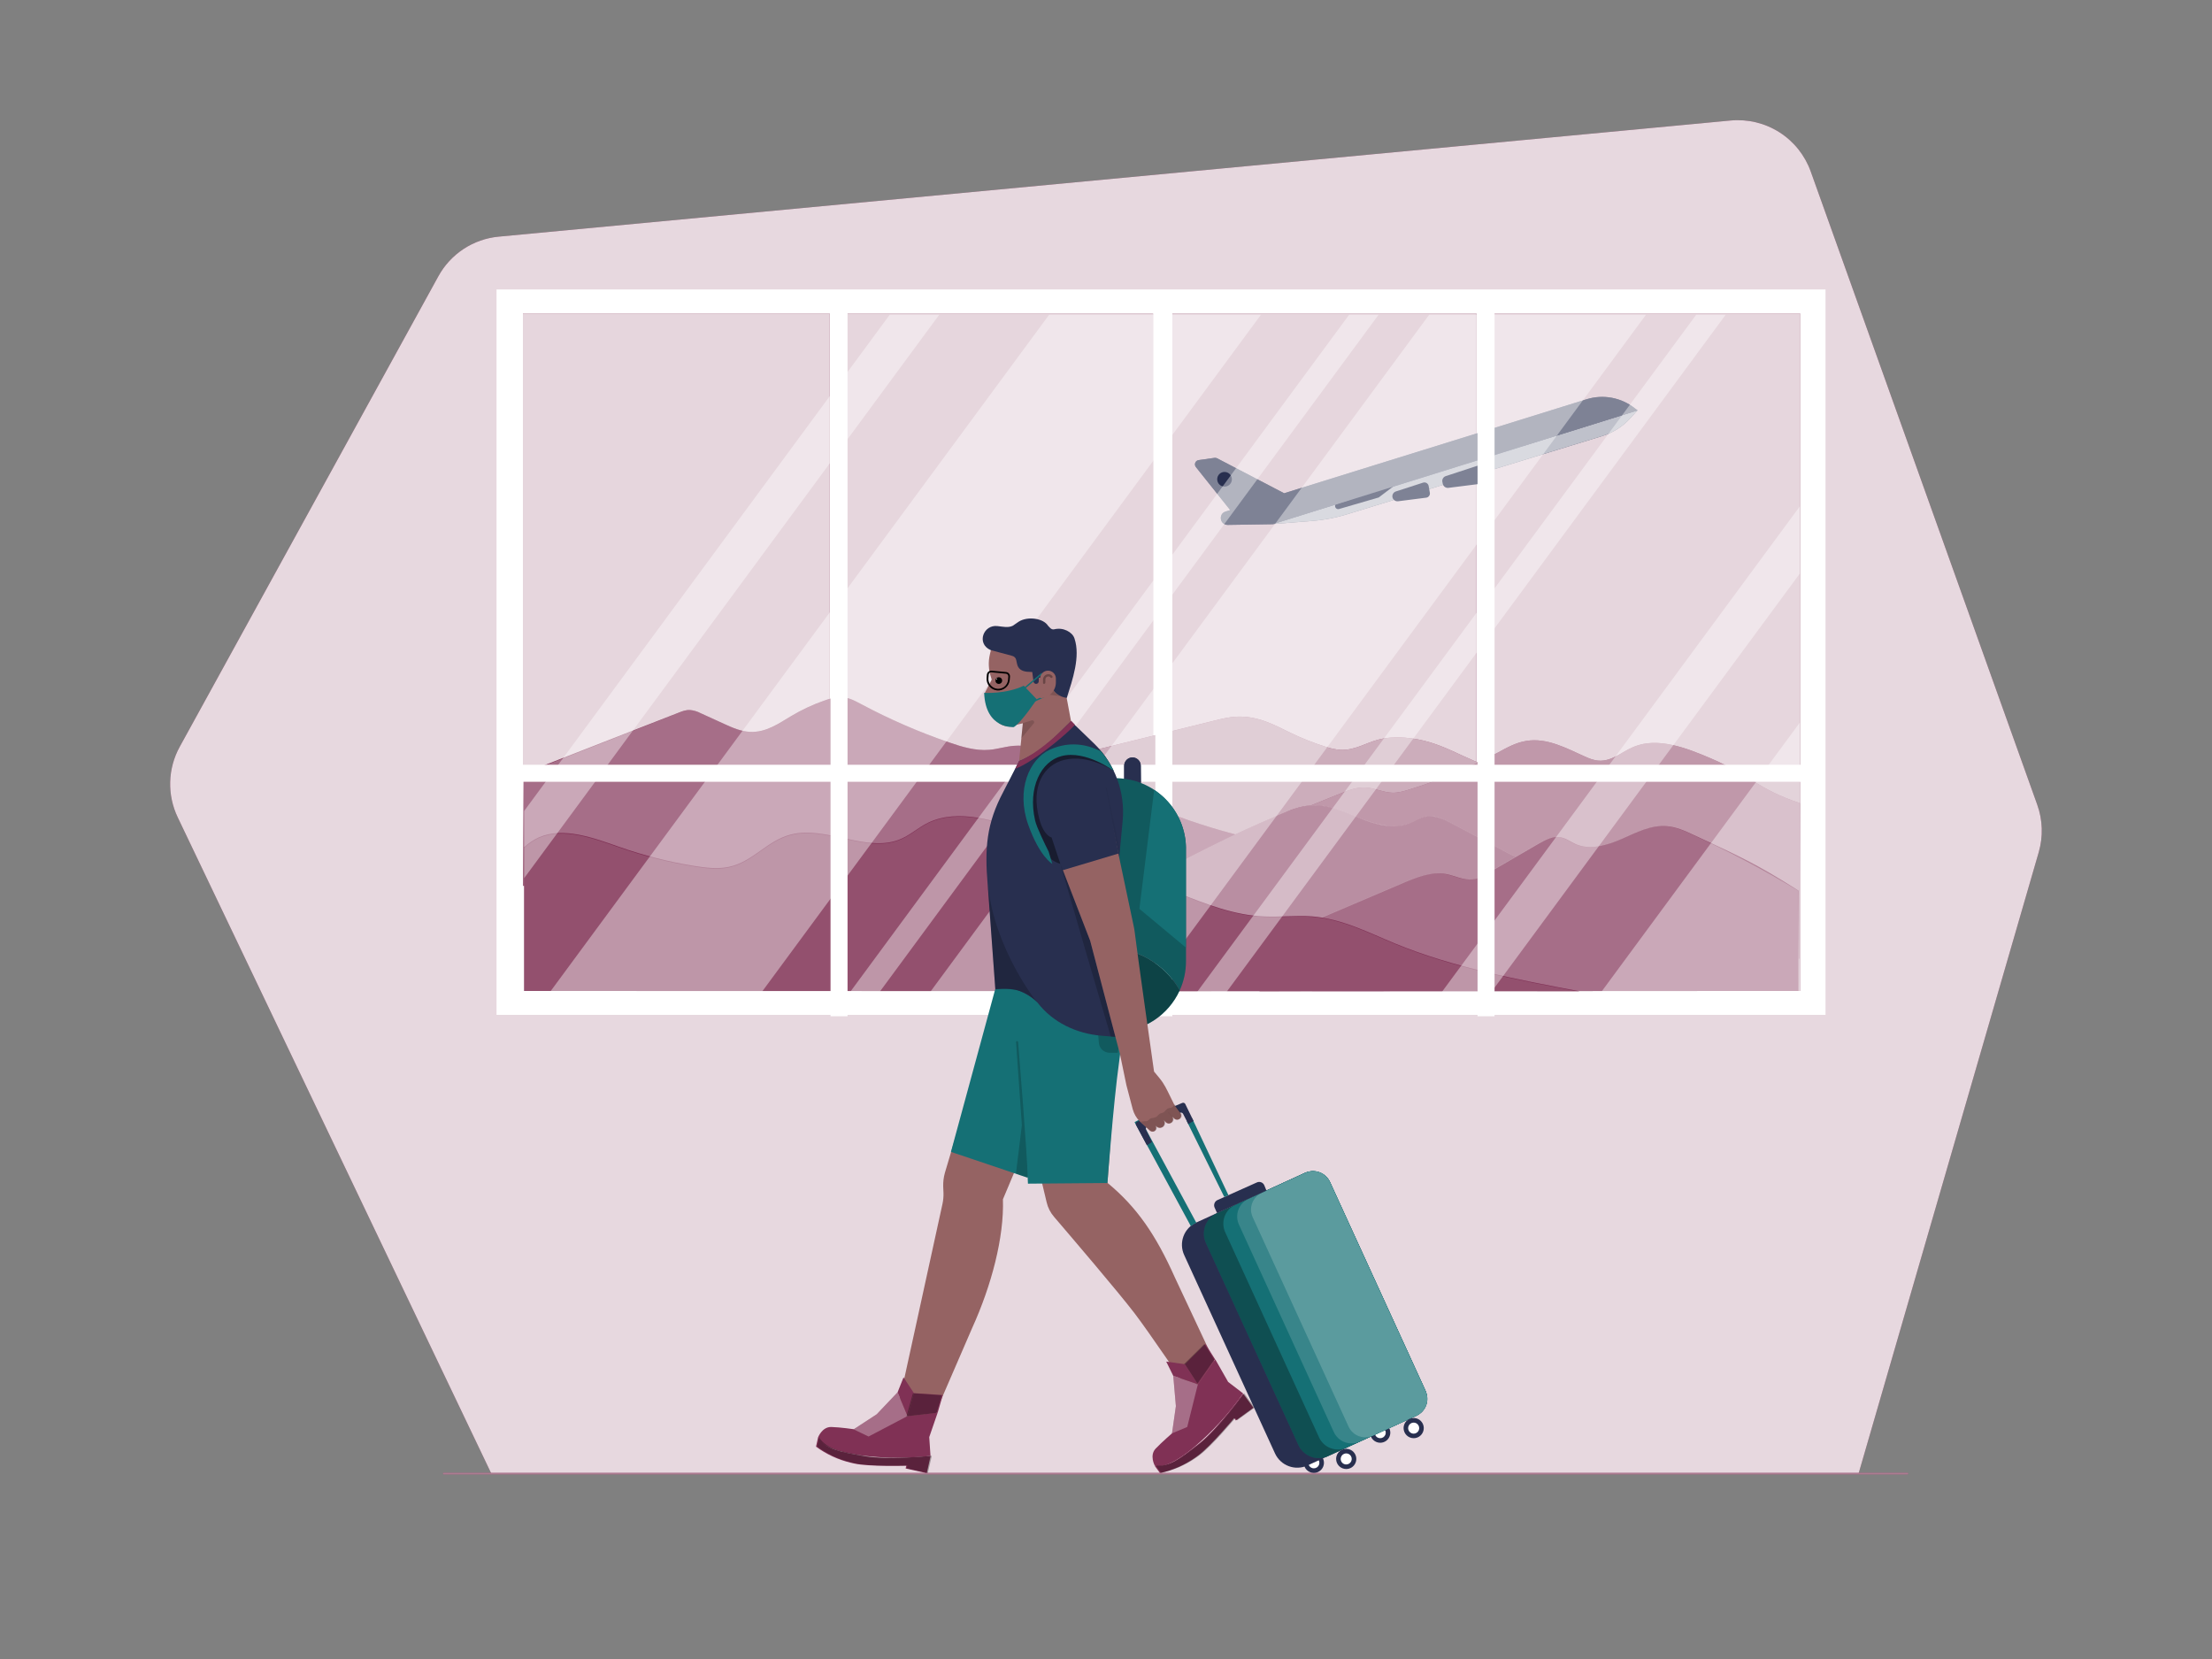 <svg class="gridItem__media" version="1.1" id="Layer_1" xmlns="http://www.w3.org/2000/svg" xmlns:xlink="http://www.w3.org/1999/xlink" x="0px" y="0px" width="1600" height="1200" viewBox="0 0 1600 1200" style="enable-background:new 0 0 1600 1200;" xml:space="preserve" fill="none">
<rect x="0" y="0" width="1600" height="1200" fill="#808080" stroke="none"/>
<path d="M1344.35 1065.88L1474.65 616.48C1477.94 605.153 1477.56 593.074 1473.55 581.98L1309.75 124.08C1305.56 112.357 1297.58 102.366 1287.08 95.683C1276.57 89.001 1264.14 86.009 1251.75 87.18L360.75 171.18C351.653 172.027 342.905 175.099 335.275 180.125C327.646 185.151 321.37 191.977 317 200L130 540.18C125.717 547.971 123.355 556.673 123.112 565.56C122.868 574.448 124.75 583.266 128.6 591.28L355.4 1065.88H1344.35Z" class="change-color-in-svg-3" fill="#803155" style=""></path>
<g opacity="0.9" fill="none">
<path opacity="0.9" d="M1344.35 1065.88L1474.65 616.48C1477.94 605.153 1477.56 593.074 1473.55 581.98L1309.75 124.08C1305.56 112.357 1297.58 102.366 1287.08 95.683C1276.57 89.001 1264.14 86.009 1251.75 87.18L360.75 171.18C351.653 172.027 342.905 175.099 335.275 180.125C327.646 185.151 321.37 191.977 317 200L130 540.18C125.717 547.971 123.355 556.673 123.112 565.56C122.868 574.448 124.75 583.266 128.6 591.28L355.4 1065.88H1344.35Z" fill="#FFFFFF"></path>
</g>
<path d="M1320.45 209.38H359.15V734.08H1320.45V209.38Z" fill="#FFFFFF"></path>
<path d="M1302 226.68H1080.3V554H1302V226.68Z" class="change-color-in-svg-3" fill="#803155" style=""></path>
<path d="M1302 565.28H1080.3V716.78H1302V565.28Z" class="change-color-in-svg-3" fill="#803155" style=""></path>
<path d="M600 226.68H378.25V554H600V226.68Z" class="change-color-in-svg-3" fill="#803155" style=""></path>
<path d="M834 226.68H612.25V554H834V226.68Z" class="change-color-in-svg-3" fill="#803155" style=""></path>
<path d="M1067.85 226.68H846.15V554H1067.85V226.68Z" class="change-color-in-svg-3" fill="#803155" style=""></path>
<path opacity="0.8" d="M1302 226.68H1080.3V554H1302V226.68Z" fill="#FFFFFF"></path>
<g opacity="0.8" fill="none">
<path opacity="0.8" d="M1302 565.28H1080.3V716.78H1302V565.28Z" fill="#FFFFFF"></path>
</g>
<path opacity="0.8" d="M834 226.68H612.25V554H834V226.68Z" fill="#FFFFFF"></path>
<path opacity="0.8" d="M600 226.68H378.25V554H600V226.68Z" fill="#FFFFFF"></path>
<path opacity="0.8" d="M1067.85 226.68H846.15V554H1067.85V226.68Z" fill="#FFFFFF"></path>
<path d="M1199.85 596.68C1190.55 585.28 1168.25 578.68 1147.05 573.48C1118.95 566.48 1089.55 560.38 1065.45 549.98C1055.15 545.58 1045.95 540.48 1034.45 536.98C1022.95 533.48 1008.35 531.88 996.65 535.08C987.45 537.58 979.75 542.88 969.45 542.38C965.873 542.083 962.346 541.344 958.95 540.18C950.152 537.396 941.563 533.988 933.25 529.98C922.05 524.48 910.05 517.78 894.85 518.38C889.15 518.58 883.85 519.88 878.65 521.18C831.85 532.68 785.05 544.213 738.25 555.78L725.45 683L1199.85 596.68Z" class="change-color-in-svg-3" fill="#803155" style=""></path>
<path opacity="0.6" d="M1199.85 596.68C1190.55 585.28 1168.25 578.68 1147.05 573.48C1118.95 566.48 1089.55 560.38 1065.45 549.98C1055.15 545.58 1045.95 540.48 1034.45 536.98C1022.95 533.48 1008.35 531.88 996.65 535.08C987.45 537.58 979.75 542.88 969.45 542.38C965.873 542.083 962.346 541.344 958.95 540.18C950.152 537.396 941.563 533.988 933.25 529.98C922.05 524.48 910.05 517.78 894.85 518.38C889.15 518.58 883.85 519.88 878.65 521.18C831.85 532.68 785.05 544.213 738.25 555.78L725.45 683L1199.85 596.68Z" fill="#FFFFFF"></path>
<path d="M783.25 649C845.45 624 907.617 598.967 969.75 573.9C975.35 571.6 981.35 569.3 987.65 569.6C994.35 569.9 1000.45 573.2 1007.15 573.4C1011.35 573.5 1015.45 572.3 1019.35 571.1C1041.57 564.268 1063.07 555.293 1083.55 544.3C1089.95 540.8 1096.45 537.1 1104.15 535.9C1119.15 533.5 1133.15 541.3 1146.35 547.2C1149.45 548.6 1152.85 550 1156.45 550.2C1166.05 550.8 1173.15 543.7 1181.65 540.2C1199.05 532.9 1220.05 541.1 1237.35 548.5C1265.95 560.7 1271.75 570.9 1301.85 580.9L1301.65 693.3H797.75L783.25 649Z" class="change-color-in-svg-3" fill="#803155" style=""></path>
<path opacity="0.5" d="M783.25 649C845.45 624 907.617 598.967 969.75 573.9C975.35 571.6 981.35 569.3 987.65 569.6C994.35 569.9 1000.45 573.2 1007.15 573.4C1011.35 573.5 1015.45 572.3 1019.35 571.1C1041.57 564.268 1063.07 555.293 1083.55 544.3C1089.95 540.8 1096.45 537.1 1104.15 535.9C1119.15 533.5 1133.15 541.3 1146.35 547.2C1149.45 548.6 1152.85 550 1156.45 550.2C1166.05 550.8 1173.15 543.7 1181.65 540.2C1199.05 532.9 1220.05 541.1 1237.35 548.5C1265.95 560.7 1271.75 570.9 1301.85 580.9L1301.65 693.3H797.75L783.25 649Z" fill="#FFFFFF"></path>
<path d="M915.65 657.18L899.55 605.08C856.45 594.38 815.55 577.68 779.55 555.98C765.75 547.68 750.45 538.08 733.35 539.48C727.25 539.98 721.55 541.88 715.55 542.38C705.75 543.18 695.95 540.28 686.75 537.08C664.742 529.534 643.374 520.238 622.85 509.28C618.85 507.18 614.75 504.88 610.05 504.38C605.15 503.88 600.25 505.28 595.85 506.88C587.634 509.786 579.728 513.504 572.25 517.98C563.35 523.28 554.15 529.88 542.65 529.38C535.95 529.08 529.85 526.38 523.95 523.68L506.85 515.88C504.492 514.621 501.91 513.84 499.25 513.58C496.15 513.38 493.35 514.48 490.65 515.58L378.75 559.38L378.25 640.78L915.65 657.18Z" class="change-color-in-svg-3" fill="#803155" style=""></path>
<path opacity="0.3" d="M378.85 559.68L378.35 645.68L915.75 657.18L899.65 605.08C856.55 594.38 815.65 577.68 779.65 555.98C765.85 547.68 750.55 538.08 733.45 539.48C727.35 539.98 721.65 541.88 715.65 542.38C705.85 543.18 696.05 540.28 686.85 537.08C664.842 529.534 643.473 520.238 622.95 509.28C618.95 507.18 614.85 504.88 610.15 504.38C605.25 503.88 600.35 505.28 595.95 506.88C587.733 509.786 579.827 513.504 572.35 517.98C563.45 523.28 554.25 529.88 542.75 529.38C536.05 529.08 529.95 526.38 524.05 523.68L506.95 515.88C504.592 514.621 502.009 513.84 499.35 513.58C496.25 513.38 493.45 514.48 490.75 515.58C453.45 530.48 416.15 545.08 378.85 559.68Z" fill="#FFFFFF"></path>
<path d="M1269.35 667.38C1231.85 652.78 1194.38 638.213 1156.95 623.68C1146.35 619.58 1134.75 615.38 1123.15 617.18C1115.95 618.38 1109.25 621.88 1101.95 621.08C1097.45 620.68 1093.45 618.58 1089.65 616.58C1076.25 609.48 1062.82 602.38 1049.35 595.28C1044.25 592.58 1038.35 589.78 1032.25 590.58C1027.55 591.28 1023.95 593.98 1019.65 595.68C1008.25 600.08 994.55 596.38 983.35 591.78C972.15 587.18 960.35 581.68 947.75 582.58C940.35 583.08 933.45 585.88 926.95 588.68C891.48 603.574 857.008 620.744 823.75 640.08C804.45 651.28 784.35 663.58 760.45 665.78L765.05 716.98L1067.95 716.78" class="change-color-in-svg-3" fill="#803155" style=""></path>
<path opacity="0.45" d="M1068 716.78L761.5 694.58L760.5 665.68C784.5 663.58 804.5 651.18 823.8 639.98C857.079 620.683 891.548 603.515 927 588.58C933.6 585.78 940.4 583.08 947.8 582.48C960.5 581.58 972.2 587.18 983.4 591.68C994.6 596.18 1008.4 599.98 1019.7 595.58C1024 593.88 1027.6 591.18 1032.3 590.48C1038.4 589.58 1044.2 592.48 1049.4 595.18C1062.8 602.28 1076.23 609.38 1089.7 616.48C1093.5 618.48 1097.5 620.58 1102 620.98C1109.3 621.68 1116 618.18 1123.2 617.08C1134.8 615.18 1146.4 619.38 1157 623.58C1194.5 638.18 1231.97 652.747 1269.4 667.28L1068 716.78Z" fill="#FFFFFF"></path>
<path d="M912.45 682.38C946.65 667.78 980.817 653.213 1014.95 638.68C1024.55 634.58 1035.25 630.38 1045.75 632.18C1052.25 633.38 1058.45 636.88 1065.05 636.08C1069.15 635.68 1072.85 633.58 1076.25 631.58C1088.45 624.48 1100.75 617.38 1112.95 610.28C1117.65 607.58 1122.95 604.78 1128.45 605.58C1132.75 606.28 1136.05 608.98 1139.95 610.68C1150.25 615.08 1162.75 611.38 1173.05 606.78C1183.35 602.18 1193.95 596.68 1205.45 597.58C1212.25 598.08 1218.45 600.88 1224.45 603.68C1257.25 618.88 1271.05 625.08 1300.85 644.18L1300.95 716.78L911 717L912.45 682.38Z" class="change-color-in-svg-3" fill="#803155" style=""></path>
<path opacity="0.3" d="M912.05 682.38C946.25 667.78 980.417 653.213 1014.55 638.68C1024.15 634.58 1034.85 630.38 1045.35 632.18C1051.85 633.38 1058.05 636.88 1064.65 636.08C1068.75 635.68 1072.45 633.58 1075.85 631.58C1088.05 624.48 1100.35 617.38 1112.55 610.28C1117.25 607.58 1122.55 604.78 1128.15 605.58C1132.45 606.28 1135.75 608.98 1139.65 610.68C1150.05 615.08 1162.55 611.38 1172.75 606.78C1182.95 602.18 1193.65 596.68 1205.15 597.58C1211.95 598.08 1218.15 600.88 1224.15 603.68C1250.34 615.762 1275.85 629.282 1300.55 644.18L1301.45 716.78L910.75 716.98L912.05 682.38Z" fill="#FFFFFF"></path>
<path d="M1142.45 717C1096.95 708.4 1050.85 699.6 1009.45 682.6C989.95 674.6 970.85 664.5 948.85 662.8C937.45 662 926.05 663.4 914.65 662.9C892.75 662 872.55 654 853.15 646.3C816.85 631.8 780.55 617.267 744.25 602.7C721.35 593.5 693.05 584.5 671.25 595.1C663.75 598.8 657.95 604.5 649.95 607.5C626.05 616.4 597.25 597.2 572.05 603.6C554.75 608 544.75 623.3 527.25 627C519.25 628.7 510.75 627.7 502.55 626.4C484.109 623.466 465.97 618.881 448.35 612.7C429.55 606.1 407.55 597.8 389.75 605.7C385.826 607.521 382.214 609.951 379.05 612.9V716.8L1142.45 717Z" class="change-color-in-svg-3" fill="#803155" style=""></path>
<path opacity="0.15" d="M1142.45 717.38C1096.95 708.78 1050.85 699.98 1009.45 682.98C989.95 674.98 970.85 664.88 948.85 663.18C937.45 662.38 926.05 663.78 914.65 663.28C892.75 662.38 872.55 654.38 853.15 646.68C816.85 632.18 780.55 617.647 744.25 603.08C721.35 593.88 693.05 584.88 671.25 595.48C663.75 599.18 657.95 604.88 649.95 607.88C626.05 616.78 597.25 597.58 572.05 604.08C554.75 608.48 544.75 623.78 527.25 627.48C519.25 629.18 510.75 628.18 502.55 626.88C484.109 623.946 465.97 619.361 448.35 613.18C429.55 606.58 407.55 598.28 389.75 606.18C385.826 608.001 382.214 610.431 379.05 613.38V717.28L1142.45 717.38Z" fill="#FFFFFF"></path>
<path d="M920.45 379.08L974.55 362.18L1052.95 330.58C1068.62 324.287 1085.48 321.489 1102.35 322.38L1184.45 296.78L1179.35 302.38C1173.88 308.468 1166.87 312.961 1159.05 315.38L974.75 371.88C966.103 374.553 957.178 376.23 948.15 376.88L920.45 379.08Z" class="change-color-in-svg-1" fill="#282F4F" style=""></path>
<path opacity="0.7" d="M920.45 379.08L974.55 362.18L1052.95 330.58C1068.62 324.287 1085.48 321.489 1102.35 322.38L1184.45 296.78L1179.35 302.38C1173.88 308.468 1166.87 312.961 1159.05 315.38L974.75 371.88C966.103 374.553 957.178 376.23 948.15 376.88L920.45 379.08Z" fill="#FFFFFF"></path>
<path d="M1016.35 345.38L997.45 359.68C997.362 359.778 997.254 359.855 997.133 359.907C997.012 359.959 996.882 359.984 996.75 359.98L968.55 368.18C968.109 368.307 967.639 368.295 967.204 368.147C966.768 367.999 966.389 367.721 966.117 367.35C965.845 366.98 965.692 366.535 965.68 366.076C965.669 365.616 965.798 365.164 966.05 364.78L975.65 361.78L1016.35 345.38Z" class="change-color-in-svg-1" fill="#282F4F" style=""></path>
<path d="M1029.45 349.08L1009.65 355.48C1008.77 355.771 1008.02 356.387 1007.58 357.205C1007.13 358.022 1007.02 358.979 1007.25 359.88C1007.48 360.734 1008.02 361.476 1008.75 361.972C1009.48 362.467 1010.37 362.683 1011.25 362.58L1031.65 359.98C1032.06 359.919 1032.45 359.777 1032.81 359.563C1033.16 359.348 1033.47 359.064 1033.71 358.728C1033.95 358.393 1034.12 358.012 1034.22 357.609C1034.31 357.206 1034.32 356.788 1034.25 356.38L1033.35 351.38C1033.26 350.966 1033.08 350.576 1032.83 350.234C1032.58 349.891 1032.26 349.603 1031.9 349.388C1031.53 349.173 1031.13 349.034 1030.71 348.981C1030.28 348.928 1029.86 348.962 1029.45 349.08V349.08Z" class="change-color-in-svg-1" fill="#282F4F" style=""></path>
<path d="M1071.15 336.08L1045.75 344.38C1044.86 344.671 1044.12 345.287 1043.68 346.105C1043.23 346.922 1043.11 347.879 1043.35 348.78L1043.65 350.18C1043.88 351.034 1044.41 351.777 1045.15 352.272C1045.88 352.767 1046.77 352.983 1047.65 352.88L1073.85 349.58C1074.26 349.519 1074.65 349.378 1075.01 349.163C1075.36 348.948 1075.67 348.664 1075.91 348.328C1076.15 347.993 1076.32 347.612 1076.42 347.209C1076.51 346.806 1076.52 346.388 1076.45 345.98L1075.15 338.48C1075.09 338.037 1074.93 337.614 1074.68 337.241C1074.43 336.868 1074.11 336.556 1073.72 336.325C1073.34 336.095 1072.91 335.954 1072.46 335.912C1072.02 335.869 1071.57 335.927 1071.15 336.08V336.08Z" class="change-color-in-svg-1" fill="#282F4F" style=""></path>
<path d="M1182.45 295.28C1177.62 291.448 1171.92 288.854 1165.85 287.721C1159.79 286.588 1153.54 286.952 1147.65 288.78L928.85 356.78L880.35 331.48C879.765 331.18 879.099 331.075 878.45 331.18L867.05 332.78C866.496 332.853 865.971 333.074 865.531 333.419C865.09 333.763 864.75 334.22 864.546 334.74C864.342 335.261 864.281 335.827 864.37 336.379C864.458 336.931 864.693 337.449 865.05 337.88L889.85 368.98L886.55 369.98C881.05 371.68 882.35 379.78 888.15 379.68L920.55 379.18L1184.55 296.88L1182.45 295.28Z" class="change-color-in-svg-1" fill="#282F4F" style=""></path>
<path opacity="0.4" d="M1182.45 295.28C1177.62 291.448 1171.92 288.854 1165.85 287.721C1159.79 286.588 1153.54 286.952 1147.65 288.78L928.85 356.78L880.35 331.48C879.765 331.18 879.099 331.075 878.45 331.18L867.05 332.78C866.496 332.853 865.971 333.074 865.531 333.419C865.09 333.763 864.75 334.22 864.546 334.74C864.342 335.261 864.281 335.827 864.37 336.379C864.458 336.931 864.693 337.449 865.05 337.88L889.85 368.98L886.55 369.98C881.05 371.68 882.35 379.78 888.15 379.68L920.55 379.18L1184.55 296.88L1182.45 295.28Z" fill="#FFFFFF"></path>
<path d="M885.75 341.38C886.798 341.38 887.823 341.691 888.695 342.273C889.566 342.856 890.245 343.683 890.647 344.652C891.048 345.62 891.153 346.686 890.948 347.714C890.744 348.742 890.239 349.686 889.498 350.428C888.756 351.169 887.812 351.674 886.784 351.878C885.756 352.083 884.69 351.978 883.722 351.577C882.753 351.175 881.926 350.496 881.343 349.624C880.761 348.753 880.45 347.728 880.45 346.68C880.438 345.981 880.567 345.286 880.829 344.637C881.091 343.989 881.481 343.4 881.975 342.905C882.47 342.411 883.059 342.021 883.707 341.759C884.356 341.497 885.051 341.368 885.75 341.38V341.38Z" class="change-color-in-svg-1" fill="#282F4F" style=""></path>
<path opacity="0.4" d="M550.85 717.78H397.65L758.85 227.68H912.05L550.85 717.78Z" fill="#FFFFFF"></path>
<path opacity="0.4" d="M829.35 717.78H672.65L1033.75 227.68H1190.55L829.35 717.78Z" fill="#FFFFFF"></path>
<path opacity="0.4" d="M379.15 635.18V586.58L643.55 227.68H679.35L379.15 635.18Z" fill="#FFFFFF"></path>
<path opacity="0.4" d="M636.05 717.78H614.75L975.85 227.68H997.15L636.05 717.78Z" fill="#FFFFFF"></path>
<path opacity="0.4" d="M1301.85 717.78H1158.05L1301.85 522.68V717.78Z" fill="#FFFFFF"></path>
<path opacity="0.4" d="M1078.55 717.78H1042.75L1301.85 366.28V414.88L1078.55 717.78Z" fill="#FFFFFF"></path>
<path opacity="0.4" d="M887 717.78H865.7L1226.9 227.68H1248.2L887 717.78Z" fill="#FFFFFF"></path>
<path d="M613.05 210.38H600.75V735.08H613.05V210.38Z" fill="#FFFFFF"></path>
<path d="M1305 553.18H376.85V565.48H1305V553.18Z" fill="#FFFFFF"></path>
<path d="M848 210.38H835.7V735.08H848V210.38Z" fill="#FFFFFF"></path>
<path d="M1081.05 210.38H1068.75V735.08H1081.05V210.38Z" fill="#FFFFFF"></path>
<path d="M1379.55 1066.48H321C320.918 1066.49 320.835 1066.48 320.757 1066.46C320.679 1066.43 320.608 1066.39 320.55 1066.33C320.492 1066.27 320.448 1066.2 320.422 1066.12C320.396 1066.04 320.388 1065.96 320.4 1065.88C320.397 1065.8 320.411 1065.72 320.44 1065.65C320.469 1065.57 320.513 1065.51 320.569 1065.45C320.626 1065.39 320.693 1065.35 320.767 1065.32C320.841 1065.29 320.92 1065.28 321 1065.28H1379.7C1379.78 1065.28 1379.86 1065.29 1379.93 1065.32C1380.01 1065.35 1380.07 1065.39 1380.13 1065.45C1380.19 1065.51 1380.23 1065.57 1380.26 1065.65C1380.29 1065.72 1380.3 1065.8 1380.3 1065.88C1380.29 1065.97 1380.26 1066.06 1380.22 1066.13C1380.18 1066.21 1380.12 1066.28 1380.05 1066.34C1379.98 1066.39 1379.9 1066.44 1379.82 1066.46C1379.73 1066.48 1379.64 1066.49 1379.55 1066.48Z" class="change-color-in-svg-3" fill="#803155" style=""></path>
<g opacity="0.6" fill="none">
<path opacity="0.6" d="M1379.55 1066.48H321C320.918 1066.49 320.835 1066.48 320.757 1066.46C320.679 1066.43 320.608 1066.39 320.55 1066.33C320.492 1066.27 320.448 1066.2 320.422 1066.12C320.396 1066.04 320.388 1065.96 320.4 1065.88C320.397 1065.8 320.411 1065.72 320.44 1065.65C320.469 1065.57 320.513 1065.51 320.569 1065.45C320.626 1065.39 320.693 1065.35 320.767 1065.32C320.841 1065.29 320.92 1065.28 321 1065.28H1379.7C1379.78 1065.28 1379.86 1065.29 1379.93 1065.32C1380.01 1065.35 1380.07 1065.39 1380.13 1065.45C1380.19 1065.51 1380.23 1065.57 1380.26 1065.65C1380.29 1065.72 1380.3 1065.8 1380.3 1065.88C1380.29 1065.97 1380.26 1066.06 1380.22 1066.13C1380.18 1066.21 1380.12 1066.28 1380.05 1066.34C1379.98 1066.39 1379.9 1066.44 1379.82 1066.46C1379.73 1066.48 1379.64 1066.49 1379.55 1066.48Z" fill="#FFFFFF"></path>
</g>
<path d="M725.45 867.48C726.35 895.08 717.15 929.88 703.15 960.68L675.45 1024.68C672.881 1029.34 671.154 1034.42 670.35 1039.68L668.35 1054.08L627.35 1034.98L643.55 1027.58C644.927 1026.93 646.132 1025.97 647.07 1024.77C648.008 1023.57 648.652 1022.17 648.95 1020.68L681.75 870.68C682.284 868.15 682.519 865.565 682.45 862.98L682.25 858.28C682.149 854.938 682.553 851.601 683.45 848.38L702.15 785.58L750.65 807.58L725.45 867.48Z" fill="#956363"></path>
<path d="M801.05 855.58C822.35 873.18 836.05 893.18 849.85 924.08L879.45 987.18C881.246 992.19 883.884 996.857 887.25 1000.98L896.75 1012.08L855.25 1030.18L860.45 1013.18C860.868 1011.72 860.941 1010.18 860.663 1008.69C860.385 1007.2 859.765 1005.79 858.85 1004.58C858.85 1004.58 830.95 963.38 820.85 950.18C808.65 934.18 774.05 893.78 762.35 880.08C759.752 877.066 757.932 873.461 757.05 869.58L739.15 794.58L806.45 782.38L801.05 855.58Z" fill="#956363"></path>
<path d="M656.45 1024.28L678.25 1021.78L672.15 1039.48L673.05 1053.08C673.05 1053.08 647.25 1056.58 619.75 1052.28C592.75 1048.08 591.65 1039.88 591.65 1039.88C591.65 1039.88 594.55 1031.98 601.35 1032.18C608.15 1032.38 617.45 1033.78 617.45 1033.78L656.45 1024.28Z" class="change-color-in-svg-3" fill="#803155" style=""></path>
<path d="M656.45 1024.28L649.25 1007.08L634.15 1022.98L617.45 1033.88L628.25 1039.08L656.45 1024.28Z" class="change-color-in-svg-3" fill="#803155" style=""></path>
<path opacity="0.3" d="M656.45 1024.28L649.25 1007.08L634.15 1022.98L617.45 1033.88L628.25 1039.08L656.45 1024.28Z" fill="#FFFFFF"></path>
<path d="M656.45 1024.28L661.05 1007.68L681.95 1009.08L678.25 1021.88L656.45 1024.28Z" class="change-color-in-svg-3" fill="#803155" style=""></path>
<path d="M661.05 1007.68L653.55 996.28L649.25 1007.08L656.45 1024.28L661.05 1007.68Z" class="change-color-in-svg-3" fill="#803155" style=""></path>
<path d="M591.65 1040L590.25 1046.4C597.722 1051.9 606.223 1055.85 615.25 1058C616.15 1058.2 617.05 1058.4 617.85 1058.6C628.65 1061 655.55 1060.2 655.55 1060.2L655.05 1062.2L670.35 1065.6L673.15 1053.1C673.15 1053.1 642.05 1056.2 625.35 1053.3C606.85 1050.08 598 1048.38 591.65 1040Z" class="change-color-in-svg-3" fill="#803155" style=""></path>
<path opacity="0.3" d="M655.65 1024.48L660.35 1007.78L681.15 1009.18L677.45 1021.98L655.65 1024.48Z" fill="black"></path>
<path opacity="0.3" d="M592.45 1039.87L591.05 1046.27C598.521 1051.77 607.023 1055.72 616.05 1057.87C616.95 1058.07 617.85 1058.27 618.65 1058.47C629.45 1060.87 656.35 1060.07 656.35 1060.07L655.85 1062.07L671.15 1065.47L674 1053C674 1053 642.9 1056.1 626.2 1053.2C607.65 1050 598.65 1048.37 592.45 1039.87Z" fill="black"></path>
<path d="M866.45 1001.28L879.05 983.28L888.35 999.58L899.15 1007.88C888.914 1022.52 876.812 1035.77 863.15 1047.28C842.05 1064.68 835.25 1060.08 835.25 1060.08C835.25 1060.08 831.25 1052.68 835.95 1047.78C840.65 1042.88 847.75 1036.78 847.75 1036.78L866.45 1001.28Z" class="change-color-in-svg-3" fill="#803155" style=""></path>
<path d="M866.45 1001.28L848.65 995.18L850.55 1017.08L847.75 1036.78L858.75 1032.18L866.45 1001.28Z" class="change-color-in-svg-3" fill="#803155" style=""></path>
<path opacity="0.3" d="M866.45 1001.28L848.65 995.18L850.55 1017.08L847.75 1036.78L858.75 1032.18L866.45 1001.28Z" fill="#FFFFFF"></path>
<path d="M866.45 1001.28L857.05 986.78L871.85 972.08L878.95 983.28L866.45 1001.28Z" class="change-color-in-svg-3" fill="#803155" style=""></path>
<path opacity="0.3" d="M865.65 1001.38L856.25 986.88L871.15 972.18L878.25 983.48L865.65 1001.38Z" fill="black"></path>
<path d="M857.05 986.77L843.55 984.87L848.65 995.17L866.45 1001.27L857.05 986.77Z" class="change-color-in-svg-3" fill="#803155" style=""></path>
<path d="M835.15 1060.18L839.05 1065.48C848.129 1063.53 856.73 1059.79 864.35 1054.48C865.15 1053.98 865.85 1053.38 866.55 1052.88C875.55 1046.38 892.75 1025.77 892.75 1025.77L893.95 1027.48L906.65 1018.27L899.15 1007.98C899.15 1007.98 880.85 1033.38 867.65 1043.88C852.85 1055.48 845.65 1061.08 835.15 1060.18Z" class="change-color-in-svg-3" fill="#803155" style=""></path>
<path opacity="0.3" d="M836 1060.07L839.9 1065.37C848.979 1063.42 857.579 1059.68 865.2 1054.37C866 1053.87 866.7 1053.27 867.4 1052.77C876.4 1046.27 893.6 1025.67 893.6 1025.67L894.8 1027.37L907.5 1018.17L900 1007.87C900 1007.87 881.7 1033.27 868.5 1043.77C853.65 1055.37 846.45 1061 836 1060.07Z" fill="black"></path>
<path d="M719.85 715.58L687.85 833.18L743.35 851.88L783.25 738.28L739 708.48L719.85 715.58Z" class="change-color-in-svg-2" fill="#157075" style=""></path>
<path d="M743.55 856.18L737.85 738L807.45 726.2C807.45 726.2 813.95 736.1 809.55 767.6C805.15 799.1 801.05 855.7 801.05 855.7L743.55 856.18Z" class="change-color-in-svg-2" fill="#157075" style=""></path>
<path opacity="0.2" d="M736.45 753.88C737.15 762.78 743.15 836.58 743.35 851.88L734.85 848.98L739.15 813.88L734.95 753.88C734.936 753.697 734.989 753.515 735.1 753.368C735.21 753.22 735.37 753.118 735.55 753.08C735.662 753.069 735.776 753.081 735.883 753.116C735.991 753.151 736.09 753.208 736.175 753.283C736.259 753.358 736.327 753.45 736.375 753.553C736.422 753.656 736.447 753.767 736.45 753.88Z" fill="black"></path>
<path opacity="0.2" d="M810.65 725.38L792.75 729.08L794.85 754.38C795.008 756.314 795.888 758.118 797.314 759.433C798.741 760.748 800.61 761.479 802.55 761.48H808.55C808.55 761.48 811.15 746.58 811.05 738.38C810.95 730.18 810.65 725.38 810.65 725.38Z" fill="black"></path>
<path d="M998.35 1043.58C999.794 1043.58 1001.2 1043.15 1002.41 1042.35C1003.61 1041.55 1004.54 1040.41 1005.09 1039.07C1005.65 1037.74 1005.79 1036.27 1005.51 1034.86C1005.23 1033.44 1004.53 1032.14 1003.51 1031.12C1002.49 1030.1 1001.19 1029.4 999.774 1029.12C998.358 1028.84 996.89 1028.98 995.556 1029.54C994.222 1030.09 993.082 1031.02 992.28 1032.22C991.478 1033.42 991.05 1034.84 991.05 1036.28C991.05 1038.22 991.819 1040.07 993.188 1041.44C994.557 1042.81 996.414 1043.58 998.35 1043.58Z" class="change-color-in-svg-1" fill="#282F4F" style=""></path>
<path d="M998.35 1040.28C999.141 1040.28 999.914 1040.05 1000.57 1039.61C1001.23 1039.17 1001.74 1038.54 1002.05 1037.81C1002.35 1037.08 1002.43 1036.28 1002.27 1035.5C1002.12 1034.72 1001.74 1034.01 1001.18 1033.45C1000.62 1032.89 999.906 1032.51 999.13 1032.36C998.354 1032.2 997.55 1032.28 996.819 1032.58C996.088 1032.89 995.463 1033.4 995.024 1034.06C994.584 1034.72 994.35 1035.49 994.35 1036.28C994.35 1037.34 994.771 1038.36 995.521 1039.11C996.271 1039.86 997.289 1040.28 998.35 1040.28Z" fill="#FFFFFF"></path>
<path d="M950.35 1065.38C951.794 1065.38 953.205 1064.95 954.405 1064.15C955.606 1063.35 956.542 1062.21 957.094 1060.87C957.647 1059.54 957.791 1058.07 957.51 1056.66C957.228 1055.24 956.533 1053.94 955.512 1052.92C954.491 1051.9 953.19 1051.2 951.774 1050.92C950.358 1050.64 948.89 1050.78 947.556 1051.34C946.222 1051.89 945.082 1052.82 944.28 1054.02C943.478 1055.22 943.05 1056.64 943.05 1058.08C943.05 1060.02 943.819 1061.87 945.188 1063.24C946.557 1064.61 948.414 1065.38 950.35 1065.38V1065.38Z" class="change-color-in-svg-1" fill="#282F4F" style=""></path>
<path d="M950.35 1062.08C951.141 1062.08 951.914 1061.85 952.572 1061.41C953.23 1060.97 953.742 1060.34 954.045 1059.61C954.348 1058.88 954.427 1058.08 954.273 1057.3C954.118 1056.52 953.737 1055.81 953.178 1055.25C952.619 1054.69 951.906 1054.31 951.13 1054.16C950.354 1054 949.55 1054.08 948.819 1054.38C948.088 1054.69 947.463 1055.2 947.024 1055.86C946.584 1056.52 946.35 1057.29 946.35 1058.08C946.35 1059.14 946.771 1060.16 947.521 1060.91C948.271 1061.66 949.289 1062.08 950.35 1062.08Z" fill="#FFFFFF"></path>
<path d="M1024.55 1024L945.75 1060C943.636 1060.97 941.351 1061.52 939.025 1061.61C936.699 1061.7 934.379 1061.33 932.196 1060.52C930.013 1059.72 928.011 1058.49 926.304 1056.9C924.598 1055.32 923.22 1053.42 922.25 1051.3L856.55 907.8C855.576 905.686 855.028 903.401 854.938 901.075C854.848 898.749 855.218 896.428 856.026 894.245C856.834 892.062 858.065 890.06 859.648 888.354C861.23 886.647 863.134 885.27 865.25 884.3L943.55 848.5C946.92 846.972 950.757 846.84 954.224 848.133C957.69 849.426 960.504 852.039 962.05 855.4L1031.05 1006.3C1031.8 1007.89 1032.23 1009.61 1032.3 1011.36C1032.38 1013.11 1032.11 1014.86 1031.51 1016.51C1030.9 1018.16 1029.98 1019.67 1028.78 1020.95C1027.59 1022.24 1026.15 1023.28 1024.55 1024V1024Z" class="change-color-in-svg-1" fill="#282F4F" style=""></path>
<path d="M1024 1024.28L960.8 1053.18C958.846 1054.09 956.731 1054.6 954.577 1054.68C952.424 1054.77 950.276 1054.42 948.257 1053.67C946.238 1052.91 944.389 1051.77 942.817 1050.29C941.245 1048.82 939.982 1047.05 939.1 1045.08L872.3 899.18C871.392 897.226 870.882 895.11 870.798 892.957C870.715 890.804 871.06 888.655 871.813 886.637C872.567 884.618 873.714 882.769 875.188 881.197C876.662 879.625 878.434 878.362 880.4 877.48L944.1 848.38C947.377 846.892 951.109 846.762 954.482 848.017C957.855 849.273 960.594 851.812 962.1 855.08L1031 1005.58C1032.52 1008.99 1032.63 1012.86 1031.32 1016.36C1030.01 1019.86 1027.38 1022.7 1024 1024.28Z" class="change-color-in-svg-2" fill="#157075" style=""></path>
<path opacity="0.3" d="M1024 1024.28L960.8 1053.18C958.846 1054.09 956.731 1054.6 954.577 1054.68C952.424 1054.77 950.276 1054.42 948.257 1053.67C946.238 1052.91 944.389 1051.77 942.817 1050.29C941.245 1048.82 939.982 1047.05 939.1 1045.08L872.3 899.18C871.392 897.226 870.882 895.11 870.798 892.957C870.715 890.804 871.06 888.655 871.813 886.637C872.567 884.618 873.714 882.769 875.188 881.197C876.662 879.625 878.434 878.362 880.4 877.48L944.1 848.38C947.377 846.892 951.109 846.762 954.482 848.017C957.855 849.273 960.594 851.812 962.1 855.08L1031 1005.58C1032.52 1008.99 1032.63 1012.86 1031.32 1016.36C1030.01 1019.86 1027.38 1022.7 1024 1024.28Z" fill="black"></path>
<path d="M1024.75 1023.88L974.05 1047.08C972.247 1047.91 970.295 1048.38 968.309 1048.46C966.323 1048.53 964.343 1048.21 962.482 1047.51C960.621 1046.82 958.917 1045.75 957.47 1044.39C956.022 1043.03 954.86 1041.39 954.05 1039.58L886.25 891.38C885.415 889.577 884.947 887.625 884.873 885.639C884.798 883.653 885.12 881.672 885.817 879.811C886.515 877.951 887.576 876.247 888.938 874.8C890.299 873.352 891.935 872.19 893.75 871.38L944.15 848.28C947.387 846.805 951.077 846.671 954.412 847.907C957.747 849.144 960.458 851.651 961.95 854.88L1031.25 1006.38C1032.7 1009.56 1032.84 1013.19 1031.62 1016.47C1030.4 1019.75 1027.93 1022.42 1024.75 1023.88V1023.88Z" class="change-color-in-svg-2" fill="#157075" style=""></path>
<path d="M1023.85 1024.28L983.45 1042.78C980.042 1044.33 976.158 1044.46 972.652 1043.15C969.146 1041.84 966.304 1039.19 964.75 1035.78L896.15 885.78C894.602 882.372 894.469 878.488 895.782 874.982C897.094 871.476 899.744 868.634 903.15 867.08L943.55 848.58C946.959 847.032 950.842 846.899 954.348 848.211C957.854 849.524 960.696 852.174 962.25 855.58L1030.85 1005.58C1032.38 1008.99 1032.5 1012.87 1031.19 1016.37C1029.88 1019.87 1027.24 1022.71 1023.85 1024.28V1024.28Z" class="change-color-in-svg-2" fill="#157075" style=""></path>
<path opacity="0.15" d="M1023.85 1024.28L983.45 1042.78C980.042 1044.33 976.158 1044.46 972.652 1043.15C969.146 1041.84 966.304 1039.19 964.75 1035.78L896.15 885.78C894.602 882.372 894.469 878.488 895.782 874.982C897.094 871.476 899.744 868.634 903.15 867.08L943.55 848.58C946.959 847.032 950.842 846.899 954.348 848.211C957.854 849.524 960.696 852.174 962.25 855.58L1030.85 1005.58C1032.38 1008.99 1032.5 1012.87 1031.19 1016.37C1029.88 1019.87 1027.24 1022.71 1023.85 1024.28V1024.28Z" fill="#FFFFFF"></path>
<path d="M1024.75 1023.88L992.95 1038.48C989.765 1039.93 986.139 1040.05 982.86 1038.84C979.582 1037.62 976.918 1035.15 975.45 1031.98L906.05 880.38C904.604 877.196 904.477 873.569 905.694 870.291C906.912 867.013 909.376 864.349 912.55 862.88L944.35 848.28C947.534 846.835 951.161 846.707 954.439 847.925C957.717 849.142 960.381 851.607 961.85 854.78L1031.25 1006.48C1032.69 1009.65 1032.81 1013.26 1031.59 1016.52C1030.37 1019.78 1027.91 1022.43 1024.75 1023.88Z" class="change-color-in-svg-2" fill="#157075" style=""></path>
<path opacity="0.3" d="M1024.75 1023.88L992.95 1038.48C989.765 1039.93 986.139 1040.05 982.86 1038.84C979.582 1037.62 976.918 1035.15 975.45 1031.98L906.05 880.38C904.604 877.196 904.477 873.569 905.694 870.291C906.912 867.013 909.376 864.349 912.55 862.88L944.35 848.28C947.534 846.835 951.161 846.707 954.439 847.925C957.717 849.142 960.381 851.607 961.85 854.78L1031.25 1006.48C1032.69 1009.65 1032.81 1013.26 1031.59 1016.52C1030.37 1019.78 1027.91 1022.43 1024.75 1023.88Z" fill="#FFFFFF"></path>
<path d="M973.75 1062.58C975.194 1062.58 976.605 1062.15 977.806 1061.35C979.006 1060.55 979.942 1059.41 980.495 1058.07C981.047 1056.74 981.192 1055.27 980.91 1053.86C980.628 1052.44 979.933 1051.14 978.912 1050.12C977.891 1049.1 976.59 1048.4 975.174 1048.12C973.758 1047.84 972.291 1047.98 970.957 1048.54C969.623 1049.09 968.483 1050.02 967.68 1051.22C966.878 1052.42 966.45 1053.84 966.45 1055.28C966.45 1057.22 967.219 1059.07 968.588 1060.44C969.957 1061.81 971.814 1062.58 973.75 1062.58V1062.58Z" class="change-color-in-svg-1" fill="#282F4F" style=""></path>
<path d="M973.75 1059.28C974.541 1059.28 975.314 1059.05 975.972 1058.61C976.63 1058.17 977.143 1057.54 977.445 1056.81C977.748 1056.08 977.827 1055.28 977.673 1054.5C977.519 1053.72 977.138 1053.01 976.578 1052.45C976.019 1051.89 975.306 1051.51 974.53 1051.36C973.754 1051.2 972.95 1051.28 972.219 1051.58C971.488 1051.89 970.864 1052.4 970.424 1053.06C969.985 1053.72 969.75 1054.49 969.75 1055.28C969.75 1056.34 970.171 1057.36 970.922 1058.11C971.672 1058.86 972.689 1059.28 973.75 1059.28Z" fill="#FFFFFF"></path>
<path d="M1022.55 1040.28C1023.99 1040.28 1025.41 1039.85 1026.61 1039.05C1027.81 1038.25 1028.74 1037.11 1029.29 1035.77C1029.85 1034.44 1029.99 1032.97 1029.71 1031.56C1029.43 1030.14 1028.73 1028.84 1027.71 1027.82C1026.69 1026.8 1025.39 1026.1 1023.97 1025.82C1022.56 1025.54 1021.09 1025.68 1019.76 1026.24C1018.42 1026.79 1017.28 1027.72 1016.48 1028.92C1015.68 1030.12 1015.25 1031.54 1015.25 1032.98C1015.25 1034.92 1016.02 1036.77 1017.39 1038.14C1018.76 1039.51 1020.61 1040.28 1022.55 1040.28Z" class="change-color-in-svg-1" fill="#282F4F" style=""></path>
<path d="M1022.55 1037C1023.34 1037 1024.11 1036.77 1024.77 1036.33C1025.43 1035.89 1025.94 1035.26 1026.25 1034.53C1026.55 1033.8 1026.63 1033 1026.47 1032.22C1026.32 1031.44 1025.94 1030.73 1025.38 1030.17C1024.82 1029.61 1024.11 1029.23 1023.33 1029.08C1022.55 1028.92 1021.75 1029 1021.02 1029.3C1020.29 1029.61 1019.66 1030.12 1019.22 1030.78C1018.78 1031.44 1018.55 1032.21 1018.55 1033C1018.55 1034.06 1018.97 1035.08 1019.72 1035.83C1020.47 1036.58 1021.49 1037 1022.55 1037Z" fill="#FFFFFF"></path>
<path d="M880.35 877.48L878.55 873.48C878.12 872.496 878.089 871.384 878.461 870.377C878.834 869.37 879.583 868.547 880.55 868.08L909.15 855.28C909.647 855.052 910.185 854.929 910.731 854.917C911.278 854.905 911.82 855.006 912.326 855.212C912.832 855.418 913.291 855.726 913.673 856.116C914.056 856.506 914.354 856.97 914.55 857.48L916.05 861.18L880.35 877.48Z" class="change-color-in-svg-1" fill="#282F4F" style=""></path>
<path d="M861.35 886.88L820.65 811.68L824.85 809.38L865.35 884.48C864.699 884.777 864.064 885.111 863.45 885.48C862.727 885.91 862.026 886.378 861.35 886.88V886.88Z" class="change-color-in-svg-2" fill="#157075" style=""></path>
<path d="M885.55 865.78L858.45 811L862.25 808.8L888.55 864.5L885.55 865.78Z" class="change-color-in-svg-2" fill="#157075" style=""></path>
<path d="M833.25 826.08L828.95 817.28C828.85 817.071 828.794 816.844 828.785 816.612C828.777 816.381 828.816 816.15 828.9 815.935C828.985 815.719 829.112 815.523 829.276 815.359C829.439 815.194 829.634 815.065 829.85 814.98L853.55 804.88C853.951 804.725 854.395 804.72 854.8 804.867C855.204 805.015 855.542 805.303 855.75 805.68L859.55 813.08L863.35 810.88L857.35 798.58C857.159 798.187 856.823 797.883 856.412 797.734C856.001 797.584 855.548 797.601 855.15 797.78L822.55 811.38C822.332 811.476 822.136 811.617 821.976 811.793C821.816 811.969 821.694 812.177 821.619 812.403C821.544 812.629 821.516 812.868 821.539 813.105C821.561 813.342 821.633 813.572 821.75 813.78L829.55 828.38L833.25 826.08Z" class="change-color-in-svg-1" fill="#282F4F" style=""></path>
<path d="M825.25 566.28H813.15V553.88C813.15 552.289 813.782 550.763 814.908 549.637C816.033 548.512 817.559 547.88 819.15 547.88C820.742 547.88 822.268 548.512 823.393 549.637C824.518 550.763 825.15 552.289 825.15 553.88L825.25 566.28Z" class="change-color-in-svg-1" fill="#282F4F" style=""></path>
<path d="M825.25 566.28H813.15V553.88C813.15 552.289 813.782 550.763 814.908 549.637C816.033 548.512 817.559 547.88 819.15 547.88C820.742 547.88 822.268 548.512 823.393 549.637C824.518 550.763 825.15 552.289 825.15 553.88L825.25 566.28Z" class="change-color-in-svg-1" fill="#282F4F" style=""></path>
<path d="M853.35 716.28C856.332 709.682 857.866 702.521 857.85 695.28V614C857.842 600.45 852.455 587.457 842.874 577.876C833.293 568.294 820.3 562.908 806.75 562.9H800.35V685.5C811.114 685.498 821.687 688.344 830.996 693.75C840.305 699.156 848.017 706.929 853.35 716.28V716.28Z" class="change-color-in-svg-2" fill="#157075" style=""></path>
<path opacity="0.2" d="M853.35 716.28C856.332 709.682 857.866 702.521 857.85 695.28V614C857.842 600.45 852.455 587.457 842.874 577.876C833.293 568.294 820.3 562.908 806.75 562.9H800.35V685.5C811.114 685.498 821.687 688.344 830.996 693.75C840.305 699.156 848.017 706.929 853.35 716.28V716.28Z" fill="black"></path>
<path d="M806.75 746.38C816.587 746.368 826.214 743.523 834.477 738.185C842.741 732.847 849.293 725.243 853.35 716.28C848.019 706.926 840.308 699.149 830.999 693.739C821.691 688.329 811.116 685.48 800.35 685.48V746.48H806.75V746.38Z" class="change-color-in-svg-2" fill="#157075" style=""></path>
<path opacity="0.4" d="M806.75 746.38C816.587 746.368 826.214 743.523 834.477 738.185C842.741 732.847 849.293 725.243 853.35 716.28C848.019 706.926 840.308 699.149 830.999 693.739C821.691 688.329 811.116 685.48 800.35 685.48V746.48H806.75V746.38Z" fill="black"></path>
<path d="M834.85 571.28L824.15 657.38L857.75 685.38V614C857.85 614 859.45 588 834.85 571.28Z" class="change-color-in-svg-2" fill="#157075" style=""></path>
<path d="M717.35 467.68L716.05 473.18C714.709 478.742 714.987 484.571 716.85 489.98L717.25 491.28V491.78L712.45 500.98C712.316 501.24 712.239 501.525 712.223 501.817C712.207 502.109 712.252 502.401 712.356 502.674C712.459 502.948 712.619 503.196 712.825 503.404C713.03 503.611 713.277 503.774 713.55 503.88L717.15 505.28L718.85 516.38C719.081 517.83 719.609 519.216 720.401 520.453C721.193 521.689 722.232 522.749 723.452 523.566C724.672 524.382 726.048 524.938 727.493 525.199C728.938 525.459 730.421 525.419 731.85 525.08L739.85 523.18L737.15 550.48L776.95 533.68L771.25 503.18L770.45 473.08L717.35 467.68Z" fill="#956363"></path>
<path d="M721.651 452.88C725.551 453.28 729.251 454.28 732.651 452.58L736.85 449.68C743.35 445.58 754.65 447.18 758.05 452.58C758.95 453.38 760.251 455.78 762.651 455.18C769.051 453.58 775.651 457.18 777.151 461.68L777.25 461.98C781.55 474.98 775.851 491.48 771.651 504.78C771.651 504.78 764.65 504.28 761.55 498.38L760.25 491.18L751.35 490.18V492.78C751.35 493.284 751.15 493.767 750.794 494.124C750.438 494.48 749.954 494.68 749.45 494.68C748.982 494.674 748.531 494.498 748.182 494.186C747.833 493.873 747.608 493.445 747.55 492.98L746.651 486.08L742.85 485.88C739.05 485.48 736.451 483.88 735.651 480.18L735.05 477.38C734.899 476.641 734.534 475.963 734.001 475.429C733.468 474.896 732.789 474.531 732.05 474.38L716.45 470.18C706.05 465.48 711.351 451.48 721.651 452.88Z" class="change-color-in-svg-1" fill="#282F4F" style=""></path>
<path d="M774.65 521.68L762.35 533.78C755.083 540.892 746.532 546.559 737.15 550.48L725.65 572.88C713.55 595.68 712.15 613.38 714.45 640.48L719.95 715.58C719.95 715.58 728.65 714.58 735.05 716.08C744.05 718.18 750.35 725.08 750.35 725.08C761.45 739.58 778.65 747.68 796.85 749.18L811.95 750.48L804.05 688.58C803.717 685.691 803.683 682.776 803.95 679.88L812.05 593.78C812.996 583.611 811.676 573.359 808.183 563.762C804.69 554.165 799.112 545.462 791.85 538.28L774.65 521.68Z" class="change-color-in-svg-1" fill="#282F4F" style=""></path>
<path opacity="0.15" d="M739.85 523.08L746.25 521.08C746.525 520.98 746.825 520.974 747.104 521.061C747.383 521.147 747.626 521.323 747.796 521.561C747.966 521.799 748.054 522.086 748.045 522.378C748.037 522.671 747.933 522.952 747.75 523.18L738.75 534.08L739.85 523.08Z" fill="black"></path>
<path d="M754.15 728.18C754.15 728.18 740.85 712.98 719.55 712.98H751.75L754.15 728.18Z" class="change-color-in-svg-1" fill="#282F4F" style=""></path>
<path opacity="0.2" d="M750.25 725.18L747.45 722.48C739.95 715.48 730.05 714.68 719.85 715.68L719.75 712.98L714.55 640.38C719.85 687.68 750.25 725.18 750.25 725.18Z" fill="black"></path>
<g opacity="0.2" fill="none">
<path opacity="0.2" d="M810.05 614.88L800.45 569.78C800.411 569.555 800.283 569.354 800.095 569.223C799.908 569.092 799.676 569.04 799.45 569.08C799.225 569.12 799.025 569.247 798.893 569.435C798.762 569.623 798.711 569.855 798.75 570.08L809.65 619.78L810.05 614.88Z" fill="black"></path>
</g>
<path opacity="0.2" d="M806.85 750.08L803.45 749.78L783.75 682.68L767 624.88L788.5 680.28L806.85 750.08Z" fill="black"></path>
<g opacity="0.2" fill="none">
<g opacity="0.2" fill="none">
<path opacity="0.2" d="M751.15 820.38L749.95 817.08L749.85 816.98C749.823 816.98 749.798 816.991 749.779 817.009C749.761 817.028 749.75 817.053 749.75 817.08L750.95 820.38H751.15Z" fill="black"></path>
</g>
</g>
<g opacity="0.2" fill="none">
<g opacity="0.2" fill="none">
<path opacity="0.2" d="M745.05 821.28L743.85 817.98L743.75 817.88L743.65 817.98L744.85 821.38L745.05 821.28Z" fill="black"></path>
</g>
</g>
<path opacity="0.15" d="M761.55 498.58C760.754 499.998 759.779 501.309 758.65 502.48L766.75 503.58C764.46 502.612 762.608 500.831 761.55 498.58V498.58Z" fill="black"></path>
<path d="M722.15 494.68C722.638 494.745 723.134 494.66 723.572 494.436C724.011 494.211 724.37 493.859 724.603 493.425C724.835 492.991 724.93 492.497 724.875 492.008C724.819 491.519 724.615 491.058 724.291 490.688C723.967 490.317 723.538 490.054 723.06 489.934C722.583 489.814 722.08 489.843 721.619 490.016C721.159 490.189 720.761 490.498 720.481 490.903C720.201 491.307 720.05 491.788 720.05 492.28C720.014 492.876 720.215 493.462 720.608 493.911C721.001 494.36 721.555 494.636 722.15 494.68V494.68Z" fill="black"></path>
<path d="M721 491.58C721.08 491.58 721.156 491.548 721.212 491.492C721.269 491.436 721.3 491.36 721.3 491.28C721.3 491.2 721.269 491.124 721.212 491.068C721.156 491.012 721.08 490.98 721 490.98C720.921 490.98 720.844 491.012 720.788 491.068C720.732 491.124 720.7 491.2 720.7 491.28C720.7 491.319 720.708 491.358 720.723 491.395C720.738 491.431 720.76 491.464 720.788 491.492C720.816 491.52 720.849 491.542 720.885 491.557C720.922 491.572 720.961 491.58 721 491.58V491.58Z" fill="#FFFFFF"></path>
<path opacity="0.3" d="M719.55 512C722.055 511.757 724.376 510.579 726.05 508.7C726.183 508.541 726.247 508.336 726.228 508.129C726.209 507.923 726.109 507.733 725.95 507.6C725.791 507.467 725.586 507.403 725.379 507.422C725.173 507.441 724.983 507.541 724.85 507.7C722.95 510.1 719.35 510.5 719.35 510.5C719.243 510.5 719.138 510.526 719.043 510.577C718.949 510.627 718.869 510.7 718.809 510.789C718.75 510.878 718.714 510.981 718.703 511.087C718.693 511.194 718.709 511.301 718.75 511.4C718.835 511.55 718.949 511.681 719.087 511.784C719.225 511.887 719.383 511.961 719.55 512Z" fill="black"></path>
<path d="M814.75 784.88L810.15 762.68L788.55 680.48L768.85 629.48L802.15 585.18L820.15 670.48C820.35 671.68 820.65 672.88 820.75 674.08C822.25 687.18 834.75 775.08 834.75 775.08L838.55 779.68C842.35 784.28 843.85 787.88 846.35 792.88L849.55 799.38L853.65 804.98C854.167 805.59 854.42 806.38 854.355 807.177C854.289 807.974 853.91 808.713 853.3 809.23C852.69 809.747 851.899 810.001 851.102 809.935C850.305 809.869 849.567 809.49 849.05 808.88L845.55 805.18L847.65 807.38C847.99 807.739 848.242 808.172 848.384 808.646C848.526 809.12 848.554 809.621 848.466 810.108C848.379 810.595 848.178 811.054 847.879 811.449C847.581 811.844 847.194 812.163 846.75 812.38C846.142 812.687 845.45 812.785 844.781 812.659C844.112 812.532 843.503 812.188 843.05 811.68L841.45 809.98C841.823 810.376 842.098 810.853 842.253 811.375C842.408 811.897 842.438 812.448 842.341 812.983C842.243 813.518 842.021 814.023 841.693 814.457C841.364 814.891 840.939 815.241 840.45 815.48C839.802 815.805 839.071 815.921 838.354 815.814C837.638 815.707 836.973 815.38 836.45 814.88L835.55 813.98C835.845 814.283 836.066 814.652 836.193 815.056C836.32 815.46 836.351 815.888 836.283 816.306C836.215 816.724 836.05 817.121 835.801 817.464C835.552 817.806 835.226 818.086 834.85 818.28C834.348 818.513 833.79 818.599 833.242 818.528C832.693 818.457 832.176 818.232 831.75 817.88L824.25 810.98C821.935 808.559 820.252 805.605 819.35 802.38L814.75 784.88Z" fill="#956363"></path>
<path opacity="0.15" d="M832.05 817.78L825.05 811.38L828.25 810.98C828.787 811.069 829.339 811.013 829.848 810.82C830.357 810.627 830.806 810.303 831.15 809.88C831.652 809.272 832.367 808.878 833.15 808.78L835.15 808.38C835.864 808.231 836.522 807.884 837.05 807.38L838.05 806.28C838.488 805.765 839.087 805.412 839.75 805.28L840.75 804.98C841.379 804.832 841.941 804.48 842.35 803.98L843.55 802.68C844.109 802.073 844.843 801.654 845.65 801.48L846.55 801.38C847.023 801.324 847.477 801.16 847.876 800.9C848.275 800.639 848.608 800.29 848.85 799.88L849.75 798.58L850.05 799.28L854.15 804.88C854.406 805.182 854.6 805.532 854.721 805.909C854.842 806.286 854.888 806.683 854.855 807.078C854.823 807.472 854.713 807.857 854.532 808.209C854.351 808.561 854.102 808.874 853.8 809.13C853.498 809.386 853.148 809.58 852.771 809.701C852.394 809.822 851.997 809.868 851.602 809.835C851.208 809.803 850.823 809.693 850.471 809.512C850.119 809.331 849.806 809.082 849.55 808.78L846.05 805.08L848.15 807.28C848.491 807.639 848.742 808.073 848.884 808.547C849.026 809.02 849.054 809.521 848.967 810.008C848.879 810.495 848.678 810.954 848.38 811.349C848.081 811.744 847.694 812.063 847.25 812.28C846.642 812.587 845.95 812.685 845.281 812.559C844.612 812.432 844.003 812.088 843.55 811.58L841.95 809.88C842.323 810.276 842.599 810.754 842.753 811.275C842.908 811.797 842.938 812.348 842.841 812.883C842.743 813.418 842.522 813.923 842.193 814.357C841.865 814.791 841.439 815.141 840.95 815.38C840.303 815.705 839.571 815.822 838.855 815.714C838.139 815.607 837.473 815.28 836.95 814.78L836.05 813.88C836.345 814.184 836.566 814.552 836.693 814.956C836.821 815.36 836.851 815.788 836.783 816.206C836.715 816.625 836.55 817.021 836.301 817.364C836.052 817.706 835.726 817.986 835.35 818.18C834.824 818.454 834.227 818.563 833.638 818.491C833.049 818.42 832.495 818.172 832.05 817.78V817.78Z" fill="black"></path>
<g opacity="0.15" fill="none">
<path opacity="0.15" d="M847.65 808.18L848.45 807.28L845.65 804.48C845.54 804.394 845.403 804.352 845.264 804.36C845.126 804.369 844.995 804.428 844.896 804.526C844.798 804.625 844.739 804.755 844.731 804.894C844.722 805.033 844.764 805.17 844.85 805.28L847.65 808.18Z" fill="black"></path>
</g>
<g opacity="0.15" fill="none">
<g opacity="0.15" fill="none">
<path opacity="0.15" d="M841.75 810.58L839.25 808.08H839.15C839.05 808.08 839.15 808.18 839.15 808.18L841.65 810.68L841.75 810.58Z" fill="#FFFFFF"></path>
<path opacity="0.15" d="M838.85 807.67C838.963 807.615 839.091 807.595 839.215 807.613C839.34 807.63 839.457 807.685 839.55 807.77L842.35 810.57L841.55 811.47L838.75 808.67C838.654 808.559 838.601 808.417 838.601 808.27C838.601 808.123 838.654 807.981 838.75 807.87C838.75 807.67 838.85 807.67 838.85 807.67Z" fill="black"></path>
</g>
</g>
<g opacity="0.15" fill="none">
<g opacity="0.15" fill="none">
<path opacity="0.15" d="M836.651 814.08L834.151 811.58H834.051V811.68L836.651 814.18V814.08Z" fill="#FFFFFF"></path>
<path opacity="0.15" d="M833.75 811.08C833.864 811.025 833.991 811.005 834.116 811.022C834.241 811.04 834.357 811.095 834.45 811.18L837.25 813.98L836.45 814.88L833.65 812.08C833.554 811.969 833.501 811.827 833.501 811.68C833.501 811.533 833.554 811.391 833.65 811.28C833.65 811.08 833.65 811.08 833.75 811.08Z" fill="black"></path>
</g>
</g>
<path d="M809.05 617.38L768.95 629.38L752.35 582.08C751.291 578.865 750.907 575.466 751.222 572.096C751.537 568.725 752.545 565.456 754.182 562.494C755.819 559.531 758.05 556.938 760.736 554.877C763.421 552.816 766.503 551.332 769.788 550.518C773.074 549.703 776.492 549.576 779.829 550.144C783.166 550.711 786.35 551.962 789.182 553.817C792.013 555.672 794.431 558.092 796.284 560.925C798.137 563.758 799.385 566.942 799.95 570.28L809.05 617.38Z" class="change-color-in-svg-1" fill="#282F4F" style=""></path>
<path opacity="0.4" d="M805.55 557.58C805.55 557.58 787.25 545.18 769.65 549.68C755.05 553.38 745.35 568.48 751.75 592.38C755.05 604.78 760.65 605.78 760.65 605.78L766.95 624.78C766.95 624.78 753.65 622.38 745.55 599.18C736.55 573.78 746.45 551.78 760.95 544.98C771.85 539.88 782.95 536.58 796.45 543.28C797.738 544.777 798.94 546.346 800.05 547.98C802.125 551.035 803.964 554.244 805.55 557.58V557.58Z" fill="black"></path>
<path d="M805.55 557.58C805.55 557.58 785.45 542.38 767.85 546.88C753.25 550.58 743.15 569.48 748.75 593.58C749.85 598.48 755.95 610.88 758.55 616.08L761.15 624.88C761.15 624.88 751.95 619.68 743.75 596.58C734.75 571.18 744.65 549.18 759.15 542.38C770.05 537.28 782.95 536.68 796.35 543.38C797.638 544.877 798.84 546.446 799.95 548.08C802.089 551.078 803.963 554.257 805.55 557.58Z" class="change-color-in-svg-2" fill="#157075" style=""></path>
<path d="M737.15 550.48C737.15 550.48 751.25 545.88 774.85 521.38L777.55 524.28C777.55 524.28 769.35 533.38 751.35 546.28C740.65 553.98 734.35 556.08 734.35 556.08L737.15 550.48Z" class="change-color-in-svg-3" fill="#803155" style=""></path>
<path d="M714.75 486C714.258 486.483 713.941 487.117 713.85 487.8L713.65 490.2C713.538 491.297 713.643 492.404 713.96 493.46C714.276 494.516 714.798 495.499 715.494 496.353C716.191 497.208 717.049 497.916 718.019 498.439C718.989 498.962 720.053 499.288 721.15 499.4C722.246 499.512 723.354 499.406 724.41 499.09C725.465 498.773 726.449 498.252 727.303 497.555C728.157 496.859 728.866 496.001 729.389 495.031C729.911 494.06 730.238 492.997 730.35 491.9L730.55 489.5C730.625 488.679 730.373 487.861 729.849 487.224C729.325 486.588 728.57 486.184 727.75 486.1L717.25 485.1H717.15C716.266 485.095 715.412 485.416 714.75 486V486ZM717.05 486.3L727.65 487.3C728.152 487.355 728.613 487.607 728.931 488C729.25 488.394 729.4 488.897 729.35 489.4L729.15 491.8C729.058 492.732 728.783 493.638 728.341 494.464C727.9 495.29 727.299 496.021 726.575 496.615C725.851 497.21 725.017 497.656 724.12 497.927C723.223 498.199 722.282 498.292 721.35 498.2C720.417 498.108 719.512 497.833 718.686 497.392C717.86 496.95 717.128 496.35 716.534 495.626C715.94 494.901 715.494 494.067 715.222 493.17C714.95 492.274 714.858 491.332 714.95 490.4L715.15 488C715.158 487.761 715.215 487.527 715.316 487.31C715.417 487.094 715.56 486.9 715.737 486.74C715.914 486.579 716.121 486.456 716.347 486.377C716.572 486.298 716.811 486.265 717.05 486.28V486.3Z" fill="black"></path>
<g class="mask-in-svg" fill="none" style="display: block;">
<path d="M711.87 501.17C711.87 501.17 727.71 502.17 740.53 495.99L749.92 505.83C749.92 505.83 739.26 522.06 733.35 525.92C733.35 525.92 712.85 527.69 711.87 501.17Z" class="change-color-in-svg-2" fill="#157075" style=""></path>
<path d="M747.68 507.9L740 498.05L753.48 486.62L756.83 503.62L747.68 507.9ZM741.38 498.2L747.97 506.66L755.7 503L752.83 488.47L741.38 498.2Z" class="change-color-in-svg-2" fill="#157075" style=""></path>
</g>
<path d="M752.35 505C753.847 505.001 755.33 504.707 756.714 504.135C758.098 503.562 759.355 502.723 760.414 501.664C761.472 500.605 762.312 499.348 762.885 497.964C763.457 496.58 763.751 495.097 763.75 493.6V490.8C763.75 489.288 763.149 487.838 762.08 486.769C761.011 485.701 759.561 485.1 758.05 485.1C756.538 485.1 755.088 485.701 754.019 486.769C752.95 487.838 752.35 489.288 752.35 490.8V505Z" fill="#956363"></path>
<path opacity="0.3" d="M755.25 494.68C755.481 494.658 755.697 494.556 755.862 494.392C756.026 494.227 756.128 494.011 756.15 493.78V491.38C756.153 490.824 756.375 490.291 756.768 489.898C757.161 489.505 757.694 489.283 758.25 489.28C758.563 489.264 758.875 489.33 759.155 489.47C759.435 489.61 759.675 489.82 759.85 490.08C759.922 490.165 760.011 490.236 760.11 490.287C760.209 490.338 760.318 490.369 760.429 490.379C760.541 490.388 760.653 490.375 760.759 490.341C760.866 490.307 760.965 490.252 761.05 490.18C761.135 490.108 761.206 490.019 761.257 489.92C761.308 489.821 761.339 489.712 761.348 489.601C761.358 489.489 761.345 489.377 761.311 489.271C761.277 489.164 761.222 489.065 761.15 488.98C760.798 488.556 760.354 488.218 759.851 487.993C759.348 487.767 758.801 487.66 758.25 487.68C757.247 487.696 756.289 488.101 755.58 488.81C754.871 489.519 754.465 490.477 754.45 491.48V493.88C754.35 494.38 754.75 494.68 755.25 494.68Z" fill="black"></path>
</svg>